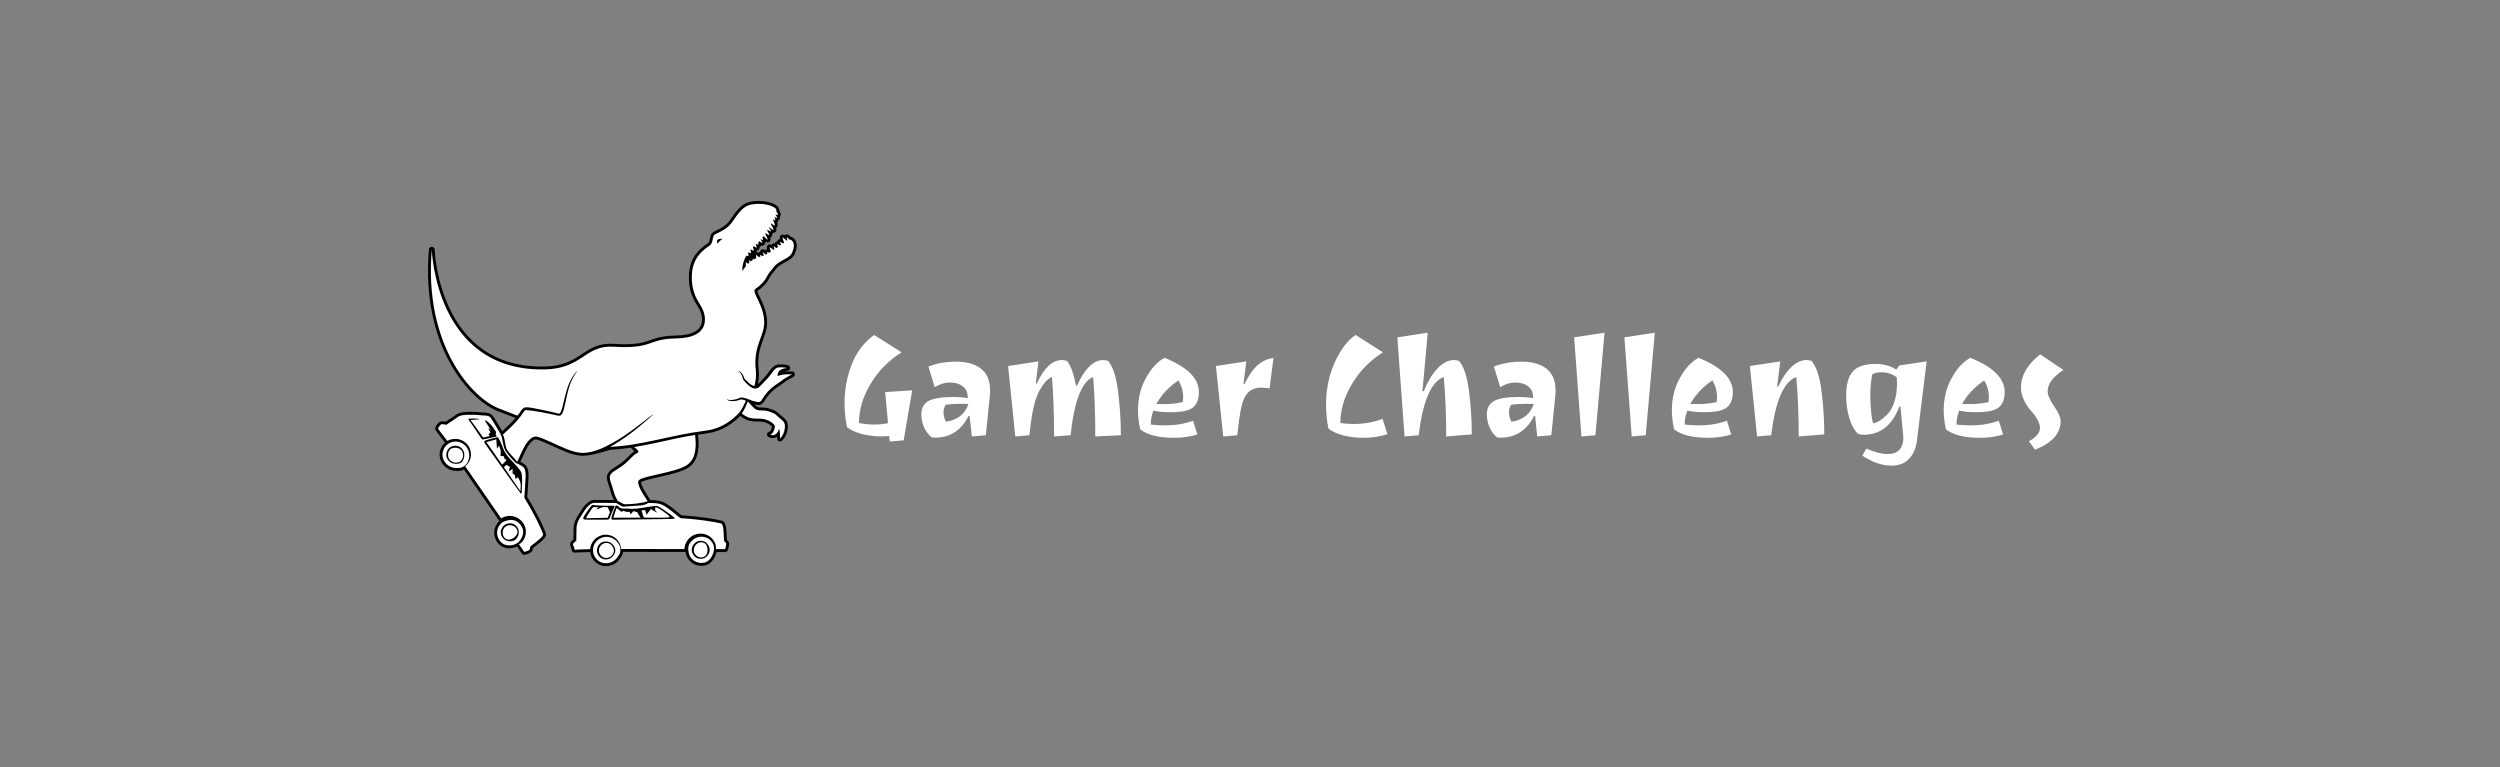 <svg xmlns="http://www.w3.org/2000/svg" version="1.1" xmlns:xlink="http://www.w3.org/1999/xlink" viewBox="0 0 19.485 5.98"><rect x="0" y="0" width="19.485" height="5.98" fill="#808080" stroke="none"/><g transform="matrix(0.738,0,0,0.738,6.505,2.593)"><g transform="matrix(1,0,0,1,0,0)" clip-path="url(#SvgjsClipPath101494)"><g clip-path="url(#b4326240a-b11b-480f-9ade-cb9129696619e482a207-eaf6-4e28-bcdc-6e4dd68c9220)"><path d=" M -0.479 -0.984 C -0.485 -0.992 -0.494 -1.002 -0.502 -1.007 C -0.51 -1.012 -0.504 -0.99 -0.499 -0.975 C -0.501 -0.974 -0.503 -0.972 -0.505 -0.971 C -0.516 -0.98 -0.532 -0.994 -0.543 -1.004 C -0.557 -1.015 -0.543 -0.976 -0.534 -0.951 L -0.545 -0.943 C -0.553 -0.948 -0.562 -0.953 -0.57 -0.958 C -0.581 -0.964 -0.574 -0.945 -0.566 -0.928 L -0.577 -0.921 C -0.585 -0.927 -0.595 -0.933 -0.6 -0.935 C -0.605 -0.938 -0.603 -0.921 -0.599 -0.905 C -0.604 -0.901 -0.61 -0.897 -0.616 -0.893 C -0.624 -0.899 -0.632 -0.906 -0.638 -0.911 C -0.648 -0.919 -0.641 -0.897 -0.635 -0.88 C -0.638 -0.878 -0.641 -0.876 -0.644 -0.874 C -0.656 -0.882 -0.671 -0.894 -0.681 -0.901 C -0.692 -0.91 -0.681 -0.877 -0.673 -0.856 C -0.679 -0.852 -0.685 -0.848 -0.691 -0.845 C -0.697 -0.847 -0.702 -0.848 -0.708 -0.851 C -0.715 -0.853 -0.714 -0.844 -0.712 -0.833 C -0.717 -0.83 -0.722 -0.828 -0.727 -0.825 C -0.739 -0.835 -0.752 -0.845 -0.756 -0.85 C -0.761 -0.856 -0.754 -0.834 -0.748 -0.815 C -0.753 -0.813 -0.759 -0.811 -0.764 -0.809 C -0.77 -0.813 -0.776 -0.817 -0.783 -0.821 C -0.79 -0.826 -0.787 -0.816 -0.783 -0.804 C -0.789 -0.803 -0.795 -0.801 -0.801 -0.799 C -0.813 -0.809 -0.825 -0.819 -0.829 -0.822 C -0.833 -0.826 -0.831 -0.807 -0.827 -0.788 C -0.837 -0.784 -0.886 -0.878 -0.884 -0.88 C -0.871 -0.871 -0.851 -0.859 -0.853 -0.869 C -0.854 -0.875 -0.858 -0.89 -0.862 -0.904 C -0.859 -0.907 -0.855 -0.911 -0.852 -0.914 C -0.839 -0.904 -0.824 -0.894 -0.823 -0.901 C -0.822 -0.907 -0.828 -0.921 -0.833 -0.932 C -0.831 -0.934 -0.829 -0.936 -0.827 -0.938 C -0.816 -0.931 -0.805 -0.925 -0.805 -0.933 C -0.805 -0.938 -0.806 -0.947 -0.807 -0.956 L -0.805 -0.958 C -0.802 -0.96 -0.799 -0.963 -0.796 -0.966 C -0.781 -0.956 -0.762 -0.943 -0.763 -0.953 C -0.765 -0.961 -0.773 -0.972 -0.782 -0.982 C -0.78 -0.983 -0.779 -0.985 -0.778 -0.987 C -0.765 -0.979 -0.753 -0.972 -0.757 -0.981 C -0.759 -0.987 -0.761 -0.997 -0.762 -1.006 C -0.759 -1.011 -0.755 -1.015 -0.752 -1.02 C -0.735 -1.003 -0.705 -0.975 -0.706 -0.985 C -0.708 -0.995 -0.724 -1.027 -0.734 -1.046 C -0.733 -1.048 -0.731 -1.049 -0.73 -1.051 C -0.715 -1.042 -0.69 -1.026 -0.69 -1.033 C -0.69 -1.039 -0.703 -1.063 -0.712 -1.079 C -0.711 -1.081 -0.71 -1.083 -0.708 -1.086 C -0.694 -1.077 -0.672 -1.066 -0.672 -1.072 C -0.672 -1.078 -0.685 -1.097 -0.694 -1.11 L -0.692 -1.114 C -0.674 -1.1 -0.641 -1.075 -0.645 -1.09 C -0.648 -1.103 -0.664 -1.13 -0.673 -1.147 C -0.672 -1.149 -0.67 -1.152 -0.669 -1.154 C -0.653 -1.142 -0.626 -1.119 -0.632 -1.142 C -0.635 -1.159 -0.644 -1.177 -0.651 -1.19 C -0.65 -1.192 -0.649 -1.195 -0.647 -1.197 C -0.637 -1.189 -0.625 -1.181 -0.625 -1.187 C -0.625 -1.194 -0.633 -1.213 -0.637 -1.221 L -0.636 -1.223 C -0.628 -1.217 -0.606 -1.203 -0.608 -1.214 C -0.609 -1.225 -0.621 -1.241 -0.626 -1.248 L -0.625 -1.25 C -0.617 -1.246 -0.599 -1.238 -0.599 -1.248 C -0.599 -1.26 -0.612 -1.276 -0.616 -1.281 C -0.614 -1.291 -0.614 -1.299 -0.617 -1.303 C -0.637 -1.34 -0.762 -1.378 -0.884 -1.353 C -1.005 -1.327 -1.057 -1.181 -1.117 -1.127 C -1.178 -1.073 -1.231 -1.057 -1.264 -1.038 C -1.297 -1.019 -1.276 -0.952 -1.32 -0.92 C -1.38 -0.879 -1.503 -0.799 -1.508 -0.603 C -1.514 -0.406 -1.433 -0.325 -1.399 -0.258 C -1.364 -0.191 -1.289 0.057 -1.682 0.061 C -1.977 0.065 -1.915 0.175 -2.335 0.148 C -2.637 0.128 -2.662 0.381 -3.062 0.388 C -4.216 0.41 -4.254 -0.876 -4.254 -0.876 C -4.341 0.138 -3.823 0.694 -3.545 0.8 C -3.48 0.825 -3.415 0.85 -3.35 0.876 C -3.345 0.871 -3.293 0.853 -3.312 0.877 C -3.33 0.902 -3.35 0.927 -3.372 0.949 C -3.414 0.995 -3.46 1.035 -3.504 1.077 C -3.477 1.116 -3.484 1.202 -3.456 1.243 C -3.427 1.285 -3.383 1.321 -3.353 1.364 C -3.344 1.347 -3.317 1.29 -3.309 1.269 C -3.281 1.213 -3.257 1.153 -3.197 1.109 C -3.182 1.099 -3.157 1.094 -3.139 1.099 C -3.122 1.103 -3.107 1.109 -3.092 1.114 C -3.062 1.126 -3.033 1.139 -3.004 1.152 C -2.89 1.201 -2.776 1.266 -2.662 1.27 C -2.546 1.268 -2.36 1.199 -2.372 1.206 C -2.29 1.202 -2.215 1.193 -2.142 1.182 C -2.105 1.216 -2.065 1.26 -2.079 1.267 C -2.149 1.302 -2.167 1.364 -2.292 1.439 C -2.417 1.513 -2.374 1.528 -2.333 1.678 C -2.324 1.711 -2.309 1.745 -2.29 1.78 C -2.269 1.78 -2.238 1.812 -2.216 1.812 C -2.136 1.812 -2.033 1.801 -1.974 1.78 C -2.019 1.711 -2.102 1.59 -2.065 1.556 C -2.018 1.511 -1.673 1.476 -1.558 1.397 C -1.469 1.336 -1.456 1.213 -1.474 1.08 C -1.534 1.089 -1.568 1.061 -1.346 1.032 C -1.212 1.014 -1.092 0.939 -1.002 0.839 C -0.975 0.859 -0.946 0.879 -0.924 0.889 C -0.872 0.913 -0.84 0.905 -0.772 0.909 C -0.704 0.913 -0.636 0.961 -0.632 0.985 C -0.628 1.009 -0.652 1.079 -0.684 1.075 C -0.669 1.081 -0.619 1.106 -0.584 1.015 C -0.576 1.051 -0.576 1.118 -0.576 1.118 C -0.576 1.118 -0.52 1.066 -0.525 0.978 C -0.528 0.936 -0.562 0.919 -0.596 0.889 C -0.629 0.859 -0.622 0.857 -0.69 0.833 C -0.758 0.809 -0.8 0.833 -0.84 0.805 C -0.856 0.793 -0.887 0.76 -0.917 0.726 C -0.923 0.723 -0.844 0.727 -0.843 0.728 C -0.841 0.728 -0.805 0.736 -0.795 0.733 C -0.785 0.729 -0.773 0.714 -0.771 0.712 C -0.692 0.578 -0.608 0.547 -0.568 0.513 C -0.529 0.48 -0.45 0.44 -0.45 0.44 L -0.517 0.44 C -0.551 0.44 -0.602 0.457 -0.602 0.457 C -0.602 0.457 -0.608 0.446 -0.591 0.412 C -0.574 0.378 -0.501 0.373 -0.501 0.373 C -0.501 0.373 -0.551 0.361 -0.596 0.367 C -0.641 0.373 -0.674 0.452 -0.733 0.507 C -0.735 0.509 -0.805 0.601 -0.848 0.59 C -0.848 0.59 -0.886 0.558 -0.847 0.564 C -0.832 0.508 -0.826 0.453 -0.832 0.401 C -0.863 0.125 -0.735 0.04 -0.744 -0.126 C -0.752 -0.291 -0.864 -0.411 -0.844 -0.456 C -0.702 -0.558 -0.735 -0.593 -0.658 -0.672 C -0.589 -0.779 -0.468 -0.77 -0.443 -0.861 C -0.409 -0.945 -0.451 -0.987 -0.479 -0.984 M -4.188 1.012 C -4.188 1.02 -4.119 1.102 -4.09 1.143 C -4.07 1.132 -4.049 1.125 -4.027 1.123 C -3.97 1.115 -3.912 1.14 -3.879 1.181 C -3.845 1.221 -3.836 1.273 -3.843 1.313 C -3.854 1.368 -3.884 1.397 -3.902 1.41 C -3.84 1.5 -3.741 1.644 -3.62 1.819 C -3.588 1.865 -3.542 1.933 -3.508 1.982 C -3.474 1.96 -3.432 1.926 -3.379 1.943 C -3.322 1.96 -3.275 2.013 -3.264 2.069 C -3.252 2.125 -3.273 2.176 -3.295 2.203 C -3.31 2.222 -3.325 2.231 -3.333 2.235 L -3.278 2.316 L -3.277 2.316 C -3.277 2.316 -3.234 2.303 -3.224 2.295 C -3.214 2.287 -3.224 2.272 -3.207 2.252 L -3.177 2.229 C -3.157 2.213 -3.117 2.183 -3.1 2.165 C -3.092 2.156 -3.084 2.147 -3.08 2.138 C -3.078 2.134 -3.077 2.13 -3.078 2.13 C -3.078 2.127 -3.082 2.119 -3.084 2.113 C -3.094 2.089 -3.104 2.066 -3.115 2.042 C -3.136 1.995 -3.16 1.949 -3.185 1.903 C -3.209 1.857 -3.235 1.812 -3.262 1.768 L -3.272 1.751 L -3.274 1.747 C -3.28 1.729 -3.276 1.739 -3.277 1.734 L -3.276 1.724 L -3.273 1.686 C -3.271 1.66 -3.27 1.635 -3.268 1.609 C -3.267 1.558 -3.254 1.482 -3.274 1.438 C -3.293 1.395 -3.364 1.391 -3.391 1.351 C -3.43 1.311 -3.457 1.276 -3.479 1.241 C -3.505 1.199 -3.502 1.115 -3.531 1.065 C -3.565 1.008 -3.598 0.949 -3.631 0.901 C -3.652 0.865 -3.712 0.878 -3.747 0.871 C -3.781 0.867 -3.814 0.866 -3.845 0.866 C -3.908 0.866 -3.959 0.869 -3.994 0.901 C -4.031 0.926 -4.08 0.959 -4.1 0.972 C -4.104 0.973 -4.147 0.963 -4.155 0.967 C -4.163 0.972 -4.188 1.004 -4.188 1.012 M -4.129 1.232 C -4.148 1.273 -4.143 1.319 -4.126 1.351 C -4.09 1.418 -4.023 1.427 -4.015 1.428 C -3.959 1.432 -3.939 1.427 -3.919 1.413 C -3.908 1.406 -3.868 1.384 -3.859 1.31 C -3.855 1.274 -3.866 1.23 -3.897 1.196 C -3.927 1.163 -3.976 1.144 -4.023 1.151 C -4.071 1.158 -4.112 1.191 -4.129 1.232 M -3.564 2.101 C -3.569 2.147 -3.546 2.198 -3.508 2.225 C -3.469 2.254 -3.4 2.254 -3.352 2.222 C -3.305 2.189 -3.279 2.123 -3.293 2.076 C -3.305 2.03 -3.345 1.991 -3.39 1.98 C -3.435 1.967 -3.479 1.98 -3.505 1.999 L -3.505 1.999 L -3.505 2 C -3.532 2.017 -3.56 2.054 -3.564 2.101 M -2.763 2.233 C -2.764 2.243 -2.757 2.249 -2.752 2.267 C -2.75 2.275 -2.748 2.284 -2.746 2.292 L -2.736 2.292 C -2.728 2.291 -2.719 2.291 -2.71 2.29 C -2.676 2.288 -2.633 2.287 -2.582 2.286 C -2.58 2.264 -2.574 2.242 -2.563 2.223 C -2.537 2.171 -2.483 2.139 -2.431 2.134 C -2.379 2.13 -2.331 2.151 -2.303 2.18 C -2.263 2.221 -2.256 2.262 -2.256 2.284 C -2.146 2.284 -1.972 2.284 -1.758 2.285 C -1.703 2.285 -1.632 2.285 -1.573 2.285 C -1.571 2.244 -1.564 2.191 -1.519 2.157 C -1.473 2.12 -1.403 2.112 -1.351 2.135 C -1.298 2.156 -1.268 2.203 -1.258 2.236 C -1.252 2.259 -1.252 2.277 -1.254 2.286 L -1.204 2.286 L -1.167 2.286 L -1.156 2.286 L -1.156 2.286 L -1.147 2.249 C -1.147 2.249 -1.142 2.224 -1.147 2.22 C -1.152 2.213 -1.161 2.217 -1.168 2.192 L -1.17 2.154 C -1.171 2.129 -1.173 2.079 -1.178 2.055 C -1.181 2.043 -1.184 2.031 -1.189 2.023 C -1.191 2.019 -1.194 2.016 -1.195 2.016 C -1.197 2.015 -1.206 2.013 -1.212 2.012 C -1.237 2.006 -1.262 2.001 -1.288 1.997 C -1.339 1.988 -1.39 1.981 -1.442 1.975 C -1.494 1.969 -1.546 1.964 -1.597 1.961 L -1.616 1.96 L -1.621 1.96 C -1.639 1.954 -1.671 1.924 -1.671 1.924 C -1.691 1.908 -1.711 1.892 -1.731 1.876 C -1.772 1.846 -1.811 1.814 -1.858 1.806 C -1.904 1.797 -1.92 1.8 -1.969 1.798 C -1.982 1.81 -2.026 1.826 -2.069 1.826 C -2.101 1.826 -2.199 1.837 -2.229 1.837 C -2.26 1.837 -2.288 1.798 -2.318 1.798 C -2.393 1.798 -2.464 1.797 -2.531 1.797 C -2.571 1.796 -2.59 1.821 -2.616 1.845 C -2.639 1.871 -2.652 1.898 -2.669 1.923 C -2.705 1.975 -2.726 2.017 -2.726 2.069 C -2.727 2.114 -2.728 2.174 -2.728 2.197 C -2.73 2.2 -2.762 2.223 -2.763 2.233 M -2.538 2.236 C -2.559 2.279 -2.555 2.332 -2.531 2.369 C -2.508 2.408 -2.468 2.43 -2.432 2.434 C -2.356 2.443 -2.311 2.393 -2.306 2.387 C -2.27 2.343 -2.263 2.324 -2.263 2.299 C -2.262 2.286 -2.258 2.241 -2.313 2.192 C -2.341 2.168 -2.383 2.151 -2.428 2.157 C -2.473 2.163 -2.517 2.193 -2.538 2.236 M -1.545 2.293 L -1.545 2.293 L -1.545 2.294 C -1.546 2.326 -1.532 2.37 -1.495 2.4 C -1.46 2.43 -1.405 2.44 -1.361 2.424 C -1.315 2.408 -1.273 2.336 -1.273 2.278 C -1.274 2.22 -1.315 2.178 -1.361 2.162 C -1.406 2.146 -1.461 2.157 -1.496 2.187 C -1.532 2.217 -1.546 2.261 -1.545 2.293" fill="#000000" transform="matrix(1,0,0,1,0,0)" fill-rule="nonzero"></path></g><g clip-path="url(#b4326240a-b11b-480f-9ade-cb9129696619e482a207-eaf6-4e28-bcdc-6e4dd68c9220)"><path d=" M -0.479 -0.984 C -0.485 -0.992 -0.494 -1.002 -0.502 -1.007 C -0.51 -1.012 -0.504 -0.99 -0.499 -0.975 C -0.501 -0.974 -0.503 -0.972 -0.505 -0.971 C -0.516 -0.98 -0.532 -0.994 -0.543 -1.004 C -0.557 -1.015 -0.543 -0.976 -0.534 -0.951 L -0.545 -0.943 C -0.553 -0.948 -0.562 -0.953 -0.57 -0.958 C -0.581 -0.964 -0.574 -0.945 -0.566 -0.928 L -0.577 -0.921 C -0.585 -0.927 -0.595 -0.933 -0.6 -0.935 C -0.605 -0.938 -0.603 -0.921 -0.599 -0.905 C -0.604 -0.901 -0.61 -0.897 -0.616 -0.893 C -0.624 -0.899 -0.632 -0.906 -0.638 -0.911 C -0.648 -0.919 -0.641 -0.897 -0.635 -0.88 C -0.638 -0.878 -0.641 -0.876 -0.644 -0.874 C -0.656 -0.882 -0.671 -0.894 -0.681 -0.901 C -0.692 -0.91 -0.681 -0.877 -0.673 -0.856 C -0.679 -0.852 -0.685 -0.848 -0.691 -0.845 C -0.697 -0.847 -0.702 -0.848 -0.708 -0.851 C -0.715 -0.853 -0.714 -0.844 -0.712 -0.833 C -0.717 -0.83 -0.722 -0.828 -0.727 -0.825 C -0.739 -0.835 -0.752 -0.845 -0.756 -0.85 C -0.761 -0.856 -0.754 -0.834 -0.748 -0.815 C -0.753 -0.813 -0.759 -0.811 -0.764 -0.809 C -0.77 -0.813 -0.776 -0.817 -0.783 -0.821 C -0.79 -0.826 -0.787 -0.816 -0.783 -0.804 C -0.789 -0.803 -0.795 -0.801 -0.801 -0.799 C -0.813 -0.809 -0.825 -0.819 -0.829 -0.822 C -0.833 -0.826 -0.831 -0.807 -0.827 -0.788 C -0.837 -0.784 -0.886 -0.878 -0.884 -0.88 C -0.871 -0.871 -0.851 -0.859 -0.853 -0.869 C -0.854 -0.875 -0.858 -0.89 -0.862 -0.904 C -0.859 -0.907 -0.855 -0.911 -0.852 -0.914 C -0.839 -0.904 -0.824 -0.894 -0.823 -0.901 C -0.822 -0.907 -0.828 -0.921 -0.833 -0.932 C -0.831 -0.934 -0.829 -0.936 -0.827 -0.938 C -0.816 -0.931 -0.805 -0.925 -0.805 -0.933 C -0.805 -0.938 -0.806 -0.947 -0.807 -0.956 L -0.805 -0.958 C -0.802 -0.96 -0.799 -0.963 -0.796 -0.966 C -0.781 -0.956 -0.762 -0.943 -0.763 -0.953 C -0.765 -0.961 -0.773 -0.972 -0.782 -0.982 C -0.78 -0.983 -0.779 -0.985 -0.778 -0.987 C -0.765 -0.979 -0.753 -0.972 -0.757 -0.981 C -0.759 -0.987 -0.761 -0.997 -0.762 -1.006 C -0.759 -1.011 -0.755 -1.015 -0.752 -1.02 C -0.735 -1.003 -0.705 -0.975 -0.706 -0.985 C -0.708 -0.995 -0.724 -1.027 -0.734 -1.046 C -0.733 -1.048 -0.731 -1.049 -0.73 -1.051 C -0.715 -1.042 -0.69 -1.026 -0.69 -1.033 C -0.69 -1.039 -0.703 -1.063 -0.712 -1.079 C -0.711 -1.081 -0.71 -1.083 -0.708 -1.086 C -0.694 -1.077 -0.672 -1.066 -0.672 -1.072 C -0.672 -1.078 -0.685 -1.097 -0.694 -1.11 L -0.692 -1.114 C -0.674 -1.1 -0.641 -1.075 -0.645 -1.09 C -0.648 -1.103 -0.664 -1.13 -0.673 -1.147 C -0.672 -1.149 -0.67 -1.152 -0.669 -1.154 C -0.653 -1.142 -0.626 -1.119 -0.632 -1.142 C -0.635 -1.159 -0.644 -1.177 -0.651 -1.19 C -0.65 -1.192 -0.649 -1.195 -0.647 -1.197 C -0.637 -1.189 -0.625 -1.181 -0.625 -1.187 C -0.625 -1.194 -0.633 -1.213 -0.637 -1.221 L -0.636 -1.223 C -0.628 -1.217 -0.606 -1.203 -0.608 -1.214 C -0.609 -1.225 -0.621 -1.241 -0.626 -1.248 L -0.625 -1.25 C -0.617 -1.246 -0.599 -1.238 -0.599 -1.248 C -0.599 -1.26 -0.612 -1.276 -0.616 -1.281 C -0.614 -1.291 -0.614 -1.299 -0.617 -1.303 C -0.637 -1.34 -0.762 -1.378 -0.884 -1.353 C -1.005 -1.327 -1.057 -1.181 -1.117 -1.127 C -1.178 -1.073 -1.231 -1.057 -1.264 -1.038 C -1.297 -1.019 -1.276 -0.952 -1.32 -0.92 C -1.38 -0.879 -1.503 -0.799 -1.508 -0.603 C -1.514 -0.406 -1.433 -0.325 -1.399 -0.258 C -1.364 -0.191 -1.289 0.057 -1.682 0.061 C -1.977 0.065 -1.915 0.175 -2.335 0.148 C -2.637 0.128 -2.662 0.381 -3.062 0.388 C -4.216 0.41 -4.254 -0.876 -4.254 -0.876 C -4.341 0.138 -3.823 0.694 -3.545 0.8 C -3.48 0.825 -3.415 0.85 -3.35 0.876 C -3.345 0.871 -3.293 0.853 -3.312 0.877 C -3.33 0.902 -3.35 0.927 -3.372 0.949 C -3.414 0.995 -3.46 1.035 -3.504 1.077 C -3.477 1.116 -3.484 1.202 -3.456 1.243 C -3.427 1.285 -3.383 1.321 -3.353 1.364 C -3.344 1.347 -3.317 1.29 -3.309 1.269 C -3.281 1.213 -3.257 1.153 -3.197 1.109 C -3.182 1.099 -3.157 1.094 -3.139 1.099 C -3.122 1.103 -3.107 1.109 -3.092 1.114 C -3.062 1.126 -3.033 1.139 -3.004 1.152 C -2.89 1.201 -2.776 1.266 -2.662 1.27 C -2.546 1.268 -2.36 1.199 -2.372 1.206 C -2.29 1.202 -2.215 1.193 -2.142 1.182 C -2.105 1.216 -2.065 1.26 -2.079 1.267 C -2.149 1.302 -2.167 1.364 -2.292 1.439 C -2.417 1.513 -2.374 1.528 -2.333 1.678 C -2.324 1.711 -2.309 1.745 -2.29 1.78 C -2.269 1.78 -2.238 1.812 -2.216 1.812 C -2.136 1.812 -2.033 1.801 -1.974 1.78 C -2.019 1.711 -2.102 1.59 -2.065 1.556 C -2.018 1.511 -1.673 1.476 -1.558 1.397 C -1.469 1.336 -1.456 1.213 -1.474 1.08 C -1.534 1.089 -1.568 1.061 -1.346 1.032 C -1.212 1.014 -1.092 0.939 -1.002 0.839 C -0.975 0.859 -0.946 0.879 -0.924 0.889 C -0.872 0.913 -0.84 0.905 -0.772 0.909 C -0.704 0.913 -0.636 0.961 -0.632 0.985 C -0.628 1.009 -0.652 1.079 -0.684 1.075 C -0.669 1.081 -0.619 1.106 -0.584 1.015 C -0.576 1.051 -0.576 1.118 -0.576 1.118 C -0.576 1.118 -0.52 1.066 -0.525 0.978 C -0.528 0.936 -0.562 0.919 -0.596 0.889 C -0.629 0.859 -0.622 0.857 -0.69 0.833 C -0.758 0.809 -0.8 0.833 -0.84 0.805 C -0.856 0.793 -0.887 0.76 -0.917 0.726 C -0.923 0.723 -0.844 0.727 -0.843 0.728 C -0.841 0.728 -0.805 0.736 -0.795 0.733 C -0.785 0.729 -0.773 0.714 -0.771 0.712 C -0.692 0.578 -0.608 0.547 -0.568 0.513 C -0.529 0.48 -0.45 0.44 -0.45 0.44 L -0.517 0.44 C -0.551 0.44 -0.602 0.457 -0.602 0.457 C -0.602 0.457 -0.608 0.446 -0.591 0.412 C -0.574 0.378 -0.501 0.373 -0.501 0.373 C -0.501 0.373 -0.551 0.361 -0.596 0.367 C -0.641 0.373 -0.674 0.452 -0.733 0.507 C -0.735 0.509 -0.805 0.601 -0.848 0.59 C -0.848 0.59 -0.886 0.558 -0.847 0.564 C -0.832 0.508 -0.826 0.453 -0.832 0.401 C -0.863 0.125 -0.735 0.04 -0.744 -0.126 C -0.752 -0.291 -0.864 -0.411 -0.844 -0.456 C -0.702 -0.558 -0.735 -0.593 -0.658 -0.672 C -0.589 -0.779 -0.468 -0.77 -0.443 -0.861 C -0.409 -0.945 -0.451 -0.987 -0.479 -0.984 Z M -4.188 1.012 C -4.188 1.02 -4.119 1.102 -4.09 1.143 C -4.07 1.132 -4.049 1.125 -4.027 1.123 C -3.97 1.115 -3.912 1.14 -3.879 1.181 C -3.845 1.221 -3.836 1.273 -3.843 1.313 C -3.854 1.368 -3.884 1.397 -3.902 1.41 C -3.84 1.5 -3.741 1.644 -3.62 1.819 C -3.588 1.865 -3.542 1.933 -3.508 1.982 C -3.474 1.96 -3.432 1.926 -3.379 1.943 C -3.322 1.96 -3.275 2.013 -3.264 2.069 C -3.252 2.125 -3.273 2.176 -3.295 2.203 C -3.31 2.222 -3.325 2.231 -3.333 2.235 L -3.278 2.316 L -3.277 2.316 C -3.277 2.316 -3.234 2.303 -3.224 2.295 C -3.214 2.287 -3.224 2.272 -3.207 2.252 L -3.177 2.229 C -3.157 2.213 -3.117 2.183 -3.1 2.165 C -3.092 2.156 -3.084 2.147 -3.08 2.138 C -3.078 2.134 -3.077 2.13 -3.078 2.13 C -3.078 2.127 -3.082 2.119 -3.084 2.113 C -3.094 2.089 -3.104 2.066 -3.115 2.042 C -3.136 1.995 -3.16 1.949 -3.185 1.903 C -3.209 1.857 -3.235 1.812 -3.262 1.768 L -3.272 1.751 L -3.274 1.747 C -3.28 1.729 -3.276 1.739 -3.277 1.734 L -3.276 1.724 L -3.273 1.686 C -3.271 1.66 -3.27 1.635 -3.268 1.609 C -3.267 1.558 -3.254 1.482 -3.274 1.438 C -3.293 1.395 -3.364 1.391 -3.391 1.351 C -3.43 1.311 -3.457 1.276 -3.479 1.241 C -3.505 1.199 -3.502 1.115 -3.531 1.065 C -3.565 1.008 -3.598 0.949 -3.631 0.901 C -3.652 0.865 -3.712 0.878 -3.747 0.871 C -3.781 0.867 -3.814 0.866 -3.845 0.866 C -3.908 0.866 -3.959 0.869 -3.994 0.901 C -4.031 0.926 -4.08 0.959 -4.1 0.972 C -4.104 0.973 -4.147 0.963 -4.155 0.967 C -4.163 0.972 -4.188 1.004 -4.188 1.012 Z M -4.129 1.232 C -4.148 1.273 -4.143 1.319 -4.126 1.351 C -4.09 1.418 -4.023 1.427 -4.015 1.428 C -3.959 1.432 -3.939 1.427 -3.919 1.413 C -3.908 1.406 -3.868 1.384 -3.859 1.31 C -3.855 1.274 -3.866 1.23 -3.897 1.196 C -3.927 1.163 -3.976 1.144 -4.023 1.151 C -4.071 1.158 -4.112 1.191 -4.129 1.232 Z M -3.564 2.101 C -3.569 2.147 -3.546 2.198 -3.508 2.225 C -3.469 2.254 -3.4 2.254 -3.352 2.222 C -3.305 2.189 -3.279 2.123 -3.293 2.076 C -3.305 2.03 -3.345 1.991 -3.39 1.98 C -3.435 1.967 -3.479 1.98 -3.505 1.999 L -3.505 1.999 L -3.505 2 C -3.532 2.017 -3.56 2.054 -3.564 2.101 Z M -2.763 2.233 C -2.764 2.243 -2.757 2.249 -2.752 2.267 C -2.75 2.275 -2.748 2.284 -2.746 2.292 L -2.736 2.292 C -2.728 2.291 -2.719 2.291 -2.71 2.29 C -2.676 2.288 -2.633 2.287 -2.582 2.286 C -2.58 2.264 -2.574 2.242 -2.563 2.223 C -2.537 2.171 -2.483 2.139 -2.431 2.134 C -2.379 2.13 -2.331 2.151 -2.303 2.18 C -2.263 2.221 -2.256 2.262 -2.256 2.284 C -2.146 2.284 -1.972 2.284 -1.758 2.285 C -1.703 2.285 -1.632 2.285 -1.573 2.285 C -1.571 2.244 -1.564 2.191 -1.519 2.157 C -1.473 2.12 -1.403 2.112 -1.351 2.135 C -1.298 2.156 -1.268 2.203 -1.258 2.236 C -1.252 2.259 -1.252 2.277 -1.254 2.286 L -1.204 2.286 L -1.167 2.286 L -1.156 2.286 L -1.156 2.286 L -1.147 2.249 C -1.147 2.249 -1.142 2.224 -1.147 2.22 C -1.152 2.213 -1.161 2.217 -1.168 2.192 L -1.17 2.154 C -1.171 2.129 -1.173 2.079 -1.178 2.055 C -1.181 2.043 -1.184 2.031 -1.189 2.023 C -1.191 2.019 -1.194 2.016 -1.195 2.016 C -1.197 2.015 -1.206 2.013 -1.212 2.012 C -1.237 2.006 -1.262 2.001 -1.288 1.997 C -1.339 1.988 -1.39 1.981 -1.442 1.975 C -1.494 1.969 -1.546 1.964 -1.597 1.961 L -1.616 1.96 L -1.621 1.96 C -1.639 1.954 -1.671 1.924 -1.671 1.924 C -1.691 1.908 -1.711 1.892 -1.731 1.876 C -1.772 1.846 -1.811 1.814 -1.858 1.806 C -1.904 1.797 -1.92 1.8 -1.969 1.798 C -1.982 1.81 -2.026 1.826 -2.069 1.826 C -2.101 1.826 -2.199 1.837 -2.229 1.837 C -2.26 1.837 -2.288 1.798 -2.318 1.798 C -2.393 1.798 -2.464 1.797 -2.531 1.797 C -2.571 1.796 -2.59 1.821 -2.616 1.845 C -2.639 1.871 -2.652 1.898 -2.669 1.923 C -2.705 1.975 -2.726 2.017 -2.726 2.069 C -2.727 2.114 -2.728 2.174 -2.728 2.197 C -2.73 2.2 -2.762 2.223 -2.763 2.233 Z M -2.538 2.236 C -2.559 2.279 -2.555 2.332 -2.531 2.369 C -2.508 2.408 -2.468 2.43 -2.432 2.434 C -2.356 2.443 -2.311 2.393 -2.306 2.387 C -2.27 2.343 -2.263 2.324 -2.263 2.299 C -2.262 2.286 -2.258 2.241 -2.313 2.192 C -2.341 2.168 -2.383 2.151 -2.428 2.157 C -2.473 2.163 -2.517 2.193 -2.538 2.236 Z M -1.545 2.293 L -1.545 2.293 L -1.545 2.294 C -1.546 2.326 -1.532 2.37 -1.495 2.4 C -1.46 2.43 -1.405 2.44 -1.361 2.424 C -1.315 2.408 -1.273 2.336 -1.273 2.278 C -1.274 2.22 -1.315 2.178 -1.361 2.162 C -1.406 2.146 -1.461 2.157 -1.496 2.187 C -1.532 2.217 -1.546 2.261 -1.545 2.293 Z" fill="none" transform="matrix(1,0,0,1,0,0)" fill-rule="nonzero" stroke-dasharray="none" stroke-miterlimit="2" stroke-linejoin="round" stroke-linecap="butt" stroke-width="0.061" stroke="#000000"></path></g><g clip-path="url(#b4326240a-b11b-480f-9ade-cb9129696619e482a207-eaf6-4e28-bcdc-6e4dd68c9220)"><path d=" M -0.937 0.718 C -0.955 0.71 -0.973 0.705 -0.986 0.705 C -0.994 0.705 -0.997 0.706 -1.004 0.709 C -1.015 0.713 -1.024 0.716 -1.032 0.718 C -1.1 0.732 -1.141 0.71 -1.138 0.705 C -1.097 0.719 -1.033 0.705 -1.012 0.692 C -0.977 0.671 -0.92 0.7 -0.869 0.719 C -0.868 0.719 -0.826 0.731 -0.808 0.733 C -0.79 0.734 -0.779 0.726 -0.771 0.712 C -0.692 0.578 -0.608 0.547 -0.568 0.513 C -0.529 0.48 -0.45 0.44 -0.45 0.44 L -0.517 0.44 C -0.551 0.44 -0.602 0.457 -0.602 0.457 C -0.602 0.457 -0.608 0.446 -0.591 0.412 C -0.574 0.378 -0.501 0.373 -0.501 0.373 C -0.501 0.373 -0.551 0.361 -0.596 0.367 C -0.641 0.373 -0.669 0.448 -0.728 0.503 C -0.729 0.504 -0.749 0.525 -0.749 0.525 C -0.783 0.562 -0.811 0.6 -0.854 0.588 L -0.854 0.588 C -0.857 0.588 -0.859 0.587 -0.862 0.586 C -0.918 0.563 -0.968 0.491 -0.968 0.491 C -0.968 0.491 -0.978 0.422 -1.019 0.408 C -1.019 0.406 -1.006 0.405 -0.991 0.418 C -0.976 0.428 -0.958 0.463 -0.954 0.483 C -0.929 0.508 -0.886 0.558 -0.847 0.564 C -0.832 0.508 -0.826 0.453 -0.832 0.401 C -0.863 0.125 -0.735 0.04 -0.744 -0.126 C -0.752 -0.291 -0.864 -0.411 -0.844 -0.456 C -0.702 -0.558 -0.735 -0.593 -0.658 -0.672 C -0.589 -0.779 -0.468 -0.77 -0.443 -0.861 C -0.409 -0.945 -0.451 -0.987 -0.479 -0.984 C -0.485 -0.992 -0.494 -1.002 -0.502 -1.007 C -0.51 -1.012 -0.504 -0.99 -0.499 -0.975 C -0.501 -0.974 -0.503 -0.972 -0.505 -0.971 C -0.516 -0.98 -0.532 -0.994 -0.543 -1.004 C -0.557 -1.015 -0.543 -0.976 -0.534 -0.951 C -0.537 -0.949 -0.541 -0.946 -0.545 -0.943 C -0.553 -0.948 -0.562 -0.953 -0.57 -0.958 C -0.581 -0.964 -0.574 -0.945 -0.566 -0.928 L -0.577 -0.921 C -0.585 -0.927 -0.595 -0.933 -0.6 -0.935 C -0.605 -0.938 -0.603 -0.921 -0.599 -0.905 C -0.605 -0.901 -0.61 -0.897 -0.616 -0.893 C -0.624 -0.899 -0.632 -0.906 -0.638 -0.911 C -0.648 -0.919 -0.641 -0.897 -0.635 -0.88 C -0.638 -0.878 -0.641 -0.876 -0.644 -0.874 L -0.681 -0.901 C -0.692 -0.91 -0.681 -0.877 -0.673 -0.856 C -0.679 -0.852 -0.685 -0.848 -0.691 -0.845 C -0.697 -0.847 -0.702 -0.848 -0.708 -0.851 C -0.715 -0.853 -0.714 -0.844 -0.712 -0.833 C -0.717 -0.83 -0.722 -0.828 -0.727 -0.825 C -0.739 -0.835 -0.752 -0.845 -0.756 -0.85 C -0.761 -0.856 -0.754 -0.834 -0.748 -0.815 C -0.753 -0.813 -0.759 -0.811 -0.764 -0.809 C -0.77 -0.813 -0.776 -0.817 -0.783 -0.821 C -0.79 -0.826 -0.787 -0.816 -0.783 -0.804 C -0.789 -0.803 -0.795 -0.801 -0.801 -0.799 C -0.813 -0.809 -0.825 -0.819 -0.829 -0.822 C -0.833 -0.826 -0.831 -0.807 -0.827 -0.788 C -0.836 -0.784 -0.845 -0.779 -0.854 -0.774 C -0.858 -0.777 -0.861 -0.78 -0.863 -0.782 C -0.867 -0.785 -0.866 -0.778 -0.864 -0.768 C -0.871 -0.764 -0.878 -0.759 -0.884 -0.754 C -0.889 -0.757 -0.894 -0.76 -0.899 -0.764 C -0.904 -0.767 -0.903 -0.755 -0.901 -0.74 C -0.906 -0.736 -0.91 -0.732 -0.915 -0.727 C -0.922 -0.734 -0.929 -0.741 -0.934 -0.743 C -0.94 -0.746 -0.939 -0.723 -0.937 -0.703 C -0.962 -0.673 -0.974 -0.649 -0.974 -0.649 C -0.978 -0.71 -0.96 -0.766 -0.932 -0.814 C -0.925 -0.811 -0.917 -0.808 -0.912 -0.812 C -0.905 -0.816 -0.91 -0.83 -0.915 -0.84 C -0.913 -0.843 -0.911 -0.845 -0.909 -0.848 C -0.898 -0.843 -0.882 -0.838 -0.882 -0.844 C -0.882 -0.849 -0.886 -0.863 -0.889 -0.873 C -0.888 -0.876 -0.886 -0.878 -0.884 -0.88 C -0.871 -0.871 -0.851 -0.859 -0.853 -0.869 C -0.854 -0.875 -0.858 -0.89 -0.862 -0.904 C -0.859 -0.907 -0.855 -0.911 -0.852 -0.914 C -0.839 -0.904 -0.824 -0.894 -0.823 -0.901 C -0.822 -0.907 -0.828 -0.921 -0.833 -0.932 C -0.831 -0.934 -0.829 -0.936 -0.827 -0.938 C -0.816 -0.931 -0.805 -0.925 -0.805 -0.933 C -0.805 -0.938 -0.806 -0.957 -0.805 -0.958 C -0.802 -0.96 -0.799 -0.963 -0.796 -0.966 C -0.781 -0.956 -0.762 -0.943 -0.763 -0.953 C -0.765 -0.961 -0.773 -0.972 -0.782 -0.982 C -0.78 -0.983 -0.779 -0.985 -0.778 -0.987 C -0.765 -0.979 -0.753 -0.972 -0.757 -0.981 C -0.759 -0.987 -0.761 -0.997 -0.762 -1.006 C -0.759 -1.011 -0.755 -1.015 -0.752 -1.02 C -0.735 -1.003 -0.705 -0.975 -0.706 -0.985 C -0.708 -0.995 -0.724 -1.027 -0.734 -1.046 C -0.733 -1.048 -0.731 -1.049 -0.73 -1.051 C -0.715 -1.042 -0.69 -1.026 -0.69 -1.033 C -0.69 -1.039 -0.703 -1.063 -0.712 -1.079 C -0.711 -1.081 -0.71 -1.083 -0.708 -1.086 C -0.694 -1.077 -0.672 -1.066 -0.672 -1.072 C -0.672 -1.078 -0.685 -1.097 -0.694 -1.11 L -0.692 -1.114 C -0.674 -1.1 -0.641 -1.075 -0.645 -1.09 C -0.648 -1.103 -0.664 -1.13 -0.673 -1.147 C -0.672 -1.149 -0.67 -1.152 -0.669 -1.154 C -0.653 -1.142 -0.626 -1.119 -0.632 -1.142 C -0.635 -1.159 -0.644 -1.177 -0.651 -1.19 C -0.65 -1.192 -0.649 -1.195 -0.647 -1.197 C -0.637 -1.189 -0.625 -1.181 -0.625 -1.187 C -0.625 -1.194 -0.636 -1.222 -0.636 -1.223 C -0.628 -1.217 -0.606 -1.203 -0.608 -1.214 C -0.609 -1.225 -0.625 -1.25 -0.625 -1.25 C -0.617 -1.246 -0.599 -1.238 -0.599 -1.248 C -0.599 -1.26 -0.612 -1.276 -0.616 -1.281 C -0.614 -1.291 -0.614 -1.299 -0.617 -1.303 C -0.637 -1.34 -0.762 -1.378 -0.884 -1.353 C -1.005 -1.327 -1.057 -1.181 -1.117 -1.127 C -1.178 -1.073 -1.231 -1.057 -1.264 -1.038 C -1.297 -1.019 -1.276 -0.952 -1.32 -0.92 C -1.38 -0.879 -1.503 -0.798 -1.508 -0.603 C -1.513 -0.407 -1.433 -0.325 -1.399 -0.258 C -1.364 -0.191 -1.289 0.057 -1.682 0.061 C -1.977 0.065 -1.915 0.175 -2.335 0.148 C -2.637 0.128 -2.662 0.381 -3.062 0.388 C -4.216 0.41 -4.254 -0.876 -4.254 -0.876 C -4.341 0.138 -3.823 0.694 -3.545 0.8 C -3.48 0.825 -3.415 0.85 -3.35 0.876 C -3.345 0.871 -3.341 0.865 -3.336 0.859 C -3.315 0.838 -3.311 0.803 -3.267 0.788 C -3.197 0.787 -3.147 0.806 -3.089 0.815 C -3.033 0.826 -2.979 0.838 -2.929 0.851 C -2.914 0.855 -2.909 0.858 -2.903 0.852 C -2.896 0.846 -2.891 0.835 -2.887 0.824 C -2.878 0.802 -2.872 0.779 -2.867 0.756 C -2.856 0.711 -2.847 0.669 -2.836 0.631 C -2.796 0.474 -2.719 0.4 -2.717 0.404 C -2.715 0.405 -2.786 0.479 -2.82 0.635 C -2.83 0.673 -2.838 0.715 -2.848 0.761 C -2.853 0.783 -2.858 0.807 -2.867 0.832 C -2.871 0.844 -2.876 0.856 -2.888 0.868 C -2.901 0.883 -2.926 0.876 -2.934 0.873 C -3.033 0.852 -3.153 0.825 -3.261 0.817 C -3.278 0.819 -3.293 0.853 -3.312 0.877 C -3.33 0.902 -3.35 0.927 -3.372 0.949 C -3.414 0.995 -3.46 1.035 -3.504 1.077 C -3.477 1.116 -3.484 1.202 -3.456 1.243 C -3.427 1.285 -3.383 1.321 -3.353 1.364 C -3.344 1.347 -3.317 1.29 -3.309 1.269 C -3.281 1.213 -3.257 1.153 -3.197 1.109 C -3.182 1.099 -3.157 1.094 -3.139 1.099 C -3.122 1.103 -3.107 1.109 -3.092 1.114 C -3.062 1.126 -3.033 1.139 -3.004 1.152 C -2.89 1.201 -2.776 1.266 -2.662 1.27 C -2.546 1.268 -2.44 1.216 -2.35 1.167 C -2.26 1.117 -2.183 1.063 -2.119 1.016 C -1.993 0.922 -1.918 0.857 -1.914 0.863 C -1.915 0.862 -1.985 0.93 -2.109 1.029 C -2.172 1.078 -2.248 1.134 -2.339 1.187 C -2.35 1.193 -2.36 1.2 -2.372 1.206 C -2.013 1.188 -1.768 1.087 -1.346 1.032 C -1.212 1.014 -1.092 0.939 -1.002 0.839 C -0.97 0.797 -0.937 0.718 -0.937 0.718 M -1.187 -0.99 C -1.195 -0.984 -1.228 -0.958 -1.233 -0.942 C -1.238 -0.945 -1.245 -0.956 -1.241 -0.967 C -1.238 -0.981 -1.229 -0.99 -1.218 -0.989 C -1.21 -0.988 -1.187 -0.996 -1.187 -0.99 M -4.188 1.012 C -4.188 1.02 -4.119 1.102 -4.09 1.143 C -4.07 1.132 -4.049 1.125 -4.027 1.123 C -3.97 1.115 -3.912 1.14 -3.879 1.181 C -3.845 1.221 -3.836 1.273 -3.843 1.313 C -3.854 1.368 -3.884 1.397 -3.902 1.41 C -3.775 1.594 -3.649 1.777 -3.522 1.961 C -3.488 1.939 -3.432 1.926 -3.379 1.943 C -3.322 1.96 -3.275 2.013 -3.264 2.069 C -3.252 2.125 -3.273 2.176 -3.295 2.203 C -3.31 2.222 -3.325 2.231 -3.333 2.235 C -3.324 2.249 -3.277 2.316 -3.277 2.316 C -3.277 2.316 -3.234 2.303 -3.224 2.295 C -3.214 2.287 -3.224 2.272 -3.207 2.252 L -3.177 2.229 C -3.157 2.213 -3.117 2.183 -3.1 2.165 C -3.092 2.156 -3.084 2.147 -3.08 2.138 C -3.078 2.134 -3.077 2.13 -3.078 2.13 C -3.078 2.127 -3.082 2.119 -3.084 2.113 C -3.094 2.089 -3.104 2.066 -3.115 2.042 C -3.136 1.995 -3.16 1.949 -3.185 1.903 C -3.209 1.857 -3.235 1.812 -3.262 1.768 L -3.274 1.747 C -3.279 1.737 -3.276 1.724 -3.276 1.724 L -3.273 1.686 C -3.271 1.66 -3.27 1.635 -3.268 1.609 C -3.267 1.558 -3.254 1.482 -3.274 1.438 C -3.293 1.395 -3.364 1.391 -3.391 1.351 C -3.43 1.311 -3.457 1.276 -3.479 1.241 C -3.505 1.199 -3.502 1.115 -3.531 1.065 C -3.565 1.008 -3.598 0.949 -3.631 0.901 C -3.653 0.865 -3.712 0.878 -3.747 0.871 C -3.781 0.867 -3.814 0.866 -3.845 0.867 C -3.908 0.866 -3.959 0.869 -3.994 0.901 C -4.031 0.926 -4.08 0.959 -4.1 0.972 C -4.104 0.973 -4.147 0.963 -4.155 0.967 C -4.163 0.972 -4.188 1.004 -4.188 1.012 M -3.701 1.152 C -3.701 1.141 -3.672 1.133 -3.672 1.133 C -3.655 1.128 -3.564 1.104 -3.564 1.104 C -3.56 1.102 -3.554 1.108 -3.554 1.108 C -3.509 1.173 -3.513 1.216 -3.47 1.28 C -3.427 1.344 -3.336 1.422 -3.312 1.469 C -3.296 1.503 -3.3 1.582 -3.303 1.633 C -3.303 1.645 -3.304 1.664 -3.304 1.679 L -3.305 1.693 C -3.305 1.693 -3.307 1.706 -3.319 1.693 L -3.339 1.665 C -3.36 1.636 -3.382 1.606 -3.403 1.577 C -3.493 1.452 -3.663 1.213 -3.663 1.213 C -3.671 1.201 -3.701 1.162 -3.701 1.152 M -3.859 0.908 L -3.859 0.908 L -3.859 0.908 L -3.847 0.907 C -3.766 0.904 -3.751 0.912 -3.751 0.915 C -3.752 0.917 -3.767 0.914 -3.845 0.922 L -3.824 0.951 C -3.811 0.968 -3.799 0.985 -3.787 1.001 C -3.763 1.034 -3.716 1.1 -3.712 1.107 C -3.712 1.107 -3.662 1.096 -3.642 1.092 L -3.642 1.092 L -3.655 1.072 L -3.634 1.051 L -3.658 1.01 C -3.652 1.008 -3.64 1.018 -3.628 1.031 C -3.667 0.972 -3.697 0.925 -3.695 0.923 C -3.693 0.922 -3.654 0.937 -3.607 1.001 L -3.575 1.047 L -3.579 1.075 C -3.579 1.075 -3.567 1.092 -3.57 1.096 C -3.573 1.099 -3.713 1.128 -3.713 1.128 L -3.714 1.128 C -3.72 1.13 -3.731 1.12 -3.742 1.1 C -3.753 1.08 -3.865 0.92 -3.865 0.92 C -3.865 0.92 -3.874 0.91 -3.859 0.908 M -3.678 1.156 L -3.645 1.202 C -3.6 1.266 -3.556 1.329 -3.512 1.393 C -3.511 1.392 -3.484 1.373 -3.463 1.341 L -3.483 1.336 L -3.494 1.305 L -3.528 1.301 L -3.526 1.243 L -3.545 1.192 L -3.566 1.226 L -3.573 1.126 Z M -3.49 1.424 C -3.457 1.472 -3.424 1.521 -3.391 1.569 C -3.369 1.6 -3.318 1.675 -3.318 1.675 C -3.317 1.661 -3.315 1.628 -3.315 1.616 C -3.314 1.578 -3.33 1.551 -3.345 1.526 L -3.37 1.545 L -3.377 1.504 L -3.401 1.486 L -3.401 1.438 L -3.442 1.466 L -3.429 1.418 L -3.463 1.397 L -3.462 1.395 C -3.478 1.406 -3.492 1.414 -3.49 1.424 M -4.129 1.232 C -4.148 1.273 -4.143 1.319 -4.126 1.351 C -4.09 1.418 -4.023 1.427 -4.015 1.428 C -3.959 1.432 -3.939 1.427 -3.919 1.413 C -3.908 1.406 -3.868 1.384 -3.859 1.31 C -3.855 1.274 -3.866 1.23 -3.897 1.196 C -3.927 1.163 -3.976 1.144 -4.023 1.151 C -4.071 1.158 -4.112 1.191 -4.129 1.232 M -4.101 1.284 C -4.099 1.251 -4.08 1.223 -4.06 1.21 L -4.06 1.21 L -4.06 1.21 C -4.041 1.196 -4.008 1.188 -3.977 1.198 C -3.945 1.207 -3.92 1.237 -3.913 1.267 C -3.901 1.331 -3.939 1.371 -3.944 1.371 C -3.946 1.376 -4.003 1.402 -4.058 1.368 C -4.084 1.351 -4.104 1.317 -4.101 1.284 M -4.05 1.356 C -4.003 1.39 -3.955 1.362 -3.955 1.362 C -3.955 1.362 -3.911 1.327 -3.927 1.271 C -3.94 1.213 -4.011 1.205 -4.049 1.224 C -4.087 1.242 -4.1 1.323 -4.05 1.356 M -3.564 2.101 C -3.569 2.147 -3.546 2.198 -3.508 2.225 C -3.469 2.254 -3.4 2.254 -3.352 2.222 C -3.305 2.189 -3.279 2.123 -3.293 2.076 C -3.305 2.03 -3.345 1.991 -3.39 1.98 C -3.435 1.967 -3.505 2 -3.505 2 C -3.532 2.017 -3.56 2.054 -3.564 2.101 M -3.525 2.103 C -3.523 2.07 -3.502 2.041 -3.484 2.03 C -3.466 2.018 -3.432 2.007 -3.401 2.017 C -3.369 2.026 -3.344 2.056 -3.337 2.087 C -3.325 2.15 -3.374 2.189 -3.374 2.189 C -3.374 2.189 -3.427 2.221 -3.482 2.188 C -3.508 2.171 -3.528 2.137 -3.525 2.103 M -3.474 2.176 C -3.427 2.21 -3.335 2.146 -3.351 2.09 C -3.364 2.032 -3.444 2.019 -3.472 2.046 L -3.473 2.047 L -3.473 2.047 C -3.508 2.063 -3.524 2.143 -3.474 2.176 M -2.079 1.267 C -2.149 1.302 -2.167 1.364 -2.292 1.439 C -2.417 1.513 -2.374 1.528 -2.333 1.678 C -2.324 1.711 -2.309 1.745 -2.29 1.78 C -2.269 1.78 -2.238 1.812 -2.216 1.812 C -2.136 1.812 -2.033 1.801 -1.974 1.78 C -2.019 1.711 -2.102 1.59 -2.065 1.556 C -2.018 1.511 -1.673 1.476 -1.558 1.397 C -1.469 1.336 -1.456 1.213 -1.474 1.08 C -1.534 1.089 -1.592 1.101 -1.65 1.112 C -1.811 1.147 -1.967 1.183 -2.117 1.208 C -2.079 1.238 -2.06 1.258 -2.079 1.267 M -2.763 2.233 C -2.764 2.243 -2.757 2.249 -2.752 2.267 C -2.75 2.275 -2.748 2.284 -2.746 2.292 L -2.736 2.292 C -2.728 2.291 -2.719 2.291 -2.71 2.29 C -2.676 2.288 -2.633 2.287 -2.582 2.286 C -2.58 2.264 -2.574 2.242 -2.563 2.223 C -2.537 2.171 -2.483 2.139 -2.431 2.134 C -2.379 2.13 -2.331 2.151 -2.303 2.18 C -2.263 2.221 -2.256 2.262 -2.256 2.284 C -2.146 2.284 -1.972 2.284 -1.758 2.285 L -1.586 2.285 C -1.585 2.244 -1.564 2.191 -1.519 2.157 C -1.473 2.12 -1.403 2.112 -1.351 2.135 C -1.298 2.156 -1.268 2.203 -1.258 2.236 C -1.252 2.259 -1.252 2.277 -1.254 2.286 C -1.237 2.286 -1.221 2.286 -1.204 2.286 L -1.156 2.286 L -1.156 2.286 L -1.147 2.249 C -1.147 2.249 -1.142 2.224 -1.147 2.22 C -1.152 2.213 -1.161 2.217 -1.168 2.192 L -1.17 2.154 C -1.171 2.129 -1.173 2.079 -1.178 2.055 C -1.181 2.043 -1.184 2.031 -1.189 2.023 C -1.191 2.019 -1.194 2.016 -1.195 2.016 C -1.197 2.015 -1.206 2.013 -1.212 2.012 C -1.237 2.006 -1.262 2.001 -1.288 1.997 C -1.339 1.988 -1.39 1.981 -1.442 1.975 C -1.494 1.969 -1.545 1.964 -1.597 1.961 L -1.616 1.96 L -1.621 1.96 C -1.639 1.954 -1.671 1.924 -1.671 1.924 C -1.691 1.908 -1.711 1.892 -1.731 1.876 C -1.772 1.846 -1.811 1.814 -1.858 1.806 C -1.904 1.797 -1.92 1.8 -1.969 1.798 C -1.982 1.81 -2.026 1.826 -2.069 1.826 C -2.101 1.826 -2.199 1.837 -2.229 1.837 C -2.26 1.837 -2.288 1.798 -2.318 1.798 C -2.393 1.798 -2.464 1.797 -2.531 1.797 C -2.571 1.796 -2.59 1.821 -2.616 1.845 C -2.639 1.871 -2.652 1.898 -2.669 1.923 C -2.705 1.975 -2.726 2.017 -2.726 2.069 C -2.727 2.114 -2.728 2.174 -2.728 2.197 C -2.73 2.2 -2.762 2.223 -2.763 2.233 M -2.353 1.937 C -2.347 1.92 -2.341 1.903 -2.335 1.885 L -2.315 1.832 C -2.314 1.827 -2.305 1.825 -2.305 1.825 C -2.275 1.826 -2.288 1.862 -2.211 1.858 C -2.182 1.856 -2.146 1.864 -2.09 1.858 C -2.003 1.848 -1.905 1.826 -1.873 1.83 C -1.826 1.852 -1.772 1.893 -1.731 1.923 C -1.721 1.931 -1.71 1.94 -1.698 1.948 C -1.686 1.957 -1.688 1.965 -1.701 1.966 C -1.714 1.966 -1.796 1.968 -1.834 1.969 C -1.956 1.971 -2.338 1.975 -2.338 1.975 C -2.338 1.975 -2.345 1.977 -2.354 1.971 C -2.362 1.966 -2.353 1.937 -2.353 1.937 M -2.647 1.939 C -2.645 1.934 -2.569 1.815 -2.554 1.819 C -2.526 1.826 -2.416 1.827 -2.393 1.828 L -2.334 1.827 L -2.333 1.826 L -2.333 1.826 C -2.33 1.826 -2.326 1.827 -2.325 1.832 C -2.324 1.836 -2.326 1.84 -2.326 1.84 C -2.335 1.859 -2.343 1.878 -2.351 1.897 C -2.359 1.915 -2.38 1.968 -2.38 1.968 C -2.382 1.974 -2.413 1.975 -2.419 1.975 L -2.419 1.975 L -2.419 1.975 C -2.448 1.976 -2.637 1.974 -2.637 1.974 L -2.637 1.974 C -2.67 1.969 -2.647 1.939 -2.647 1.939 M -2.625 1.959 L -2.419 1.955 C -2.412 1.955 -2.404 1.955 -2.397 1.955 C -2.397 1.955 -2.379 1.913 -2.372 1.897 L -2.396 1.843 C -2.409 1.842 -2.426 1.841 -2.444 1.841 L -2.517 1.867 L -2.496 1.842 C -2.524 1.842 -2.545 1.843 -2.549 1.843 C -2.557 1.843 -2.623 1.947 -2.625 1.959 M -2.337 1.954 C -2.337 1.954 -2.136 1.953 -2.047 1.953 C -2.048 1.952 -2.066 1.935 -2.083 1.897 C -2.086 1.897 -2.1 1.89 -2.123 1.884 L -2.131 1.892 L -2.154 1.917 L -2.165 1.892 L -2.202 1.892 C -2.202 1.892 -2.215 1.887 -2.227 1.881 L -2.252 1.892 L -2.302 1.851 L -2.307 1.865 Z M -2.001 1.874 C -2.013 1.875 -2.026 1.876 -2.04 1.876 C -2.027 1.906 -2.026 1.946 -2.009 1.953 C -1.95 1.953 -1.89 1.954 -1.834 1.954 C -1.796 1.954 -1.768 1.953 -1.749 1.95 C -1.731 1.948 -1.76 1.923 -1.77 1.916 C -1.821 1.879 -1.843 1.86 -1.889 1.842 C -1.894 1.841 -1.896 1.874 -1.896 1.874 L -1.873 1.901 L -1.925 1.874 L -1.937 1.86 C -1.941 1.863 -1.986 1.922 -1.986 1.922 Z M -2.538 2.236 C -2.559 2.279 -2.555 2.332 -2.531 2.369 C -2.508 2.408 -2.468 2.43 -2.432 2.434 C -2.356 2.443 -2.311 2.393 -2.306 2.387 C -2.27 2.343 -2.263 2.324 -2.263 2.299 C -2.262 2.286 -2.258 2.241 -2.313 2.192 C -2.341 2.168 -2.383 2.151 -2.428 2.157 C -2.473 2.163 -2.517 2.193 -2.538 2.236 M -2.51 2.3 L -2.51 2.3 C -2.511 2.276 -2.499 2.244 -2.473 2.224 C -2.447 2.203 -2.408 2.2 -2.379 2.211 C -2.349 2.225 -2.315 2.262 -2.316 2.3 C -2.316 2.337 -2.35 2.375 -2.379 2.388 C -2.408 2.4 -2.447 2.397 -2.473 2.375 C -2.499 2.355 -2.511 2.323 -2.51 2.3 Z M -2.49 2.3 C -2.49 2.346 -2.44 2.397 -2.384 2.374 C -2.357 2.365 -2.331 2.334 -2.331 2.302 C -2.331 2.269 -2.357 2.235 -2.384 2.225 C -2.44 2.203 -2.49 2.254 -2.49 2.3 M -1.545 2.294 C -1.541 2.337 -1.532 2.37 -1.495 2.4 C -1.46 2.43 -1.405 2.44 -1.361 2.424 C -1.315 2.408 -1.273 2.336 -1.273 2.278 C -1.274 2.22 -1.315 2.178 -1.361 2.162 C -1.406 2.146 -1.461 2.157 -1.496 2.187 C -1.532 2.217 -1.549 2.25 -1.545 2.294 M -1.471 2.218 C -1.446 2.196 -1.407 2.193 -1.378 2.205 C -1.348 2.218 -1.319 2.256 -1.319 2.295 C -1.32 2.332 -1.348 2.369 -1.377 2.381 C -1.406 2.393 -1.445 2.39 -1.471 2.369 C -1.497 2.349 -1.508 2.319 -1.509 2.294 C -1.509 2.268 -1.498 2.238 -1.471 2.218 M -1.488 2.293 C -1.491 2.342 -1.438 2.39 -1.383 2.368 C -1.328 2.349 -1.328 2.237 -1.383 2.219 C -1.438 2.196 -1.485 2.245 -1.488 2.293 M -0.982 0.853 C -0.961 0.868 -0.94 0.881 -0.924 0.889 C -0.872 0.913 -0.84 0.905 -0.772 0.909 C -0.704 0.913 -0.636 0.961 -0.632 0.985 C -0.628 1.009 -0.652 1.079 -0.684 1.075 C -0.669 1.081 -0.619 1.106 -0.584 1.015 C -0.576 1.051 -0.576 1.118 -0.576 1.118 C -0.576 1.118 -0.52 1.066 -0.525 0.978 C -0.528 0.936 -0.562 0.919 -0.596 0.889 C -0.629 0.859 -0.622 0.857 -0.69 0.833 C -0.758 0.809 -0.8 0.833 -0.84 0.805 C -0.856 0.793 -0.887 0.76 -0.917 0.726 C -0.959 0.835 -0.982 0.853 -0.982 0.853" fill="#ffffff" transform="matrix(1,0,0,1,0,0)" fill-rule="nonzero"></path></g></g><g><path d=" M 0.495 1.095 Q 0.38 1.095 0.281 1.068 Q 0.183 1.041 0.131 0.997 Q 0.105 0.877 0.105 0.748 Q 0.105 0.528 0.181 0.334 Q 0.258 0.139 0.417 0.024 L 0.707 0.207 Q 0.499 0.339 0.378 0.543 Q 0.257 0.747 0.257 0.954 Q 0.339 0.97 0.419 0.97 Q 0.499 0.97 0.564 0.955 L 0.534 0.627 L 0.819 0.609 L 0.729 1.137 L 0.582 1.149 L 0.576 1.09 Q 0.535 1.095 0.495 1.095 M 1.066 1.108 Q 1.041 1.108 1.029 1.107 Q 0.978 1.072 0.947 1.004 Q 0.916 0.936 0.916 0.862 Q 0.916 0.766 0.989 0.723 Q 1.062 0.679 1.257 0.679 Q 1.329 0.679 1.407 0.69 L 1.404 0.657 Q 1.398 0.597 1.347 0.562 Q 1.296 0.526 1.216 0.526 Q 1.137 0.526 1.057 0.576 L 0.991 0.358 Q 1.12 0.306 1.285 0.306 Q 1.45 0.306 1.546 0.38 Q 1.642 0.454 1.642 0.612 Q 1.642 0.648 1.639 0.669 L 1.597 1.083 L 1.449 1.096 L 1.426 0.879 L 1.414 0.879 Q 1.363 0.987 1.273 1.048 Q 1.183 1.108 1.066 1.108 M 1.413 0.753 L 1.333 0.751 Q 1.234 0.751 1.171 0.762 Q 1.15 0.804 1.15 0.837 Q 1.15 0.87 1.159 0.9 Q 1.168 0.93 1.179 0.94 Q 1.359 0.912 1.413 0.753 M 2.399 0.289 Q 2.427 0.289 2.454 0.298 Q 2.513 0.37 2.549 0.559 L 2.561 0.559 Q 2.615 0.433 2.686 0.361 Q 2.757 0.289 2.834 0.289 Q 2.862 0.289 2.889 0.298 Q 2.966 0.391 2.994 0.624 Q 3.023 0.856 3.023 1.083 L 2.753 1.096 Q 2.753 0.742 2.73 0.468 Q 2.55 0.54 2.492 1.083 L 2.318 1.096 Q 2.318 0.742 2.295 0.468 Q 2.228 0.495 2.164 0.611 Q 2.1 0.727 2.07 0.973 L 2.057 1.083 L 1.908 1.096 L 1.832 0.352 L 2.153 0.303 L 2.124 0.537 L 2.135 0.537 Q 2.25 0.289 2.399 0.289 M 3.484 0.265 Q 3.847 0.411 3.847 0.627 Q 3.847 0.739 3.784 0.79 Q 3.72 0.84 3.547 0.84 Q 3.438 0.84 3.367 0.823 Q 3.339 0.894 3.339 0.97 Q 3.406 0.979 3.492 0.979 Q 3.648 0.979 3.786 0.93 L 3.831 1.075 Q 3.721 1.11 3.585 1.11 Q 3.342 1.11 3.228 1.021 Q 3.204 0.915 3.204 0.82 Q 3.204 0.631 3.287 0.48 Q 3.37 0.328 3.484 0.265 M 3.397 0.753 Q 3.417 0.754 3.496 0.754 Q 3.574 0.754 3.676 0.733 Q 3.681 0.705 3.681 0.676 Q 3.681 0.586 3.631 0.504 Q 3.483 0.603 3.397 0.753 M 4.504 0.58 Q 4.402 0.58 4.35 0.652 Q 4.297 0.723 4.273 0.913 L 4.252 1.083 L 4.104 1.096 L 4.027 0.352 L 4.348 0.303 L 4.318 0.543 L 4.329 0.543 Q 4.449 0.285 4.635 0.268 L 4.593 0.588 Q 4.537 0.58 4.504 0.58 M 5.485 0.964 Q 5.643 0.964 5.787 0.91 L 5.838 1.072 Q 5.716 1.11 5.59 1.11 Q 5.464 1.11 5.366 1.083 Q 5.268 1.056 5.215 1.012 Q 5.19 0.886 5.19 0.763 Q 5.19 0.513 5.284 0.309 Q 5.379 0.105 5.502 0.024 L 5.791 0.207 Q 5.584 0.339 5.463 0.543 Q 5.341 0.747 5.341 0.954 Q 5.406 0.964 5.485 0.964 M 6.541 0.289 Q 6.568 0.289 6.595 0.298 Q 6.672 0.391 6.7 0.62 Q 6.729 0.849 6.729 1.074 L 6.459 1.096 Q 6.459 0.751 6.433 0.468 Q 6.234 0.541 6.168 1.083 L 6.019 1.096 L 5.943 0.049 L 6.264 -2.220446049250313e-16 L 6.208 0.618 L 6.222 0.618 Q 6.283 0.466 6.367 0.378 Q 6.45 0.289 6.541 0.289 M 7.038 1.108 Q 7.012 1.108 7 1.107 Q 6.949 1.072 6.919 1.004 Q 6.888 0.936 6.888 0.862 Q 6.888 0.766 6.961 0.723 Q 7.033 0.679 7.228 0.679 Q 7.3 0.679 7.378 0.69 L 7.375 0.657 Q 7.369 0.597 7.318 0.562 Q 7.267 0.526 7.188 0.526 Q 7.108 0.526 7.029 0.576 L 6.963 0.358 Q 7.092 0.306 7.257 0.306 Q 7.422 0.306 7.518 0.38 Q 7.614 0.454 7.614 0.612 Q 7.614 0.648 7.611 0.669 L 7.569 1.083 L 7.42 1.096 L 7.398 0.879 L 7.386 0.879 Q 7.335 0.987 7.245 1.048 Q 7.155 1.108 7.038 1.108 M 7.384 0.753 L 7.305 0.751 Q 7.206 0.751 7.143 0.762 Q 7.122 0.804 7.122 0.837 Q 7.122 0.87 7.131 0.9 Q 7.14 0.93 7.15 0.94 Q 7.33 0.912 7.384 0.753 M 7.887 1.096 L 7.81 0.049 L 8.131 -2.220446049250313e-16 L 8.035 1.083 L 7.887 1.096 M 8.418 1.096 L 8.341 0.049 L 8.662 -2.220446049250313e-16 L 8.566 1.083 L 8.418 1.096 M 9.123 0.265 Q 9.486 0.411 9.486 0.627 Q 9.486 0.739 9.422 0.79 Q 9.358 0.84 9.186 0.84 Q 9.076 0.84 9.006 0.823 Q 8.977 0.894 8.977 0.97 Q 9.045 0.979 9.13 0.979 Q 9.286 0.979 9.424 0.93 L 9.469 1.075 Q 9.36 1.11 9.223 1.11 Q 8.98 1.11 8.866 1.021 Q 8.842 0.915 8.842 0.82 Q 8.842 0.631 8.926 0.48 Q 9.009 0.328 9.123 0.265 M 9.036 0.753 Q 9.055 0.754 9.134 0.754 Q 9.213 0.754 9.315 0.733 Q 9.319 0.705 9.319 0.676 Q 9.319 0.586 9.27 0.504 Q 9.121 0.603 9.036 0.753 M 10.263 0.289 Q 10.291 0.289 10.318 0.298 Q 10.395 0.391 10.423 0.62 Q 10.452 0.849 10.452 1.074 L 10.182 1.096 Q 10.182 0.751 10.156 0.468 Q 9.957 0.541 9.891 1.083 L 9.742 1.096 L 9.666 0.352 L 9.987 0.303 L 9.954 0.567 L 9.967 0.567 Q 10.027 0.436 10.104 0.363 Q 10.18 0.289 10.263 0.289 M 11.053 0.418 Q 10.998 0.418 10.959 0.439 Q 10.938 0.541 10.938 0.651 Q 10.938 0.76 10.947 0.844 Q 10.956 0.927 10.968 0.957 Q 11.04 0.943 11.121 0.859 Q 11.164 0.814 11.192 0.73 Q 11.22 0.645 11.22 0.537 Q 11.22 0.519 11.217 0.471 Q 11.148 0.418 11.053 0.418 M 11.163 1.404 Q 11.013 1.404 10.854 1.299 L 10.896 1.224 Q 11.029 1.282 11.117 1.282 Q 11.205 1.282 11.246 1.236 Q 11.287 1.189 11.287 1.111 Q 11.287 1.087 11.256 0.78 L 11.244 0.78 Q 11.133 1.078 10.866 1.078 Q 10.83 1.078 10.806 1.066 Q 10.75 1.011 10.717 0.904 Q 10.683 0.796 10.683 0.663 Q 10.683 0.49 10.753 0.41 Q 10.822 0.33 10.995 0.33 Q 11.121 0.33 11.212 0.39 L 11.245 0.346 L 11.533 0.303 L 11.43 1.141 Q 11.415 1.263 11.346 1.333 Q 11.277 1.404 11.163 1.404 M 11.994 0.265 Q 12.357 0.411 12.357 0.627 Q 12.357 0.739 12.293 0.79 Q 12.229 0.84 12.057 0.84 Q 11.947 0.84 11.877 0.823 Q 11.848 0.894 11.848 0.97 Q 11.916 0.979 12.001 0.979 Q 12.157 0.979 12.295 0.93 L 12.34 1.075 Q 12.231 1.11 12.094 1.11 Q 11.851 1.11 11.737 1.021 Q 11.713 0.915 11.713 0.82 Q 11.713 0.631 11.797 0.48 Q 11.88 0.328 11.994 0.265 M 11.907 0.753 Q 11.926 0.754 12.005 0.754 Q 12.084 0.754 12.186 0.733 Q 12.19 0.705 12.19 0.676 Q 12.19 0.586 12.141 0.504 Q 11.992 0.603 11.907 0.753 M 12.529 0.58 Q 12.529 0.388 12.732 0.229 L 12.978 0.394 Q 12.811 0.501 12.811 0.618 Q 12.811 0.679 12.88 0.778 Q 12.948 0.877 12.948 0.933 Q 12.948 1.129 12.678 1.236 L 12.612 1.147 Q 12.73 1.083 12.73 1.005 Q 12.73 0.931 12.63 0.819 Q 12.592 0.777 12.561 0.712 Q 12.529 0.648 12.529 0.58" fill="#ffffff" fill-rule="nonzero"></path></g><g></g></g><defs><clipPath id="SvgjsClipPath101494"><path d=" M -4.295 -1.392 h 3.895 v 3.858 h -3.895 Z"></path></clipPath><clipPath id="b4326240a-b11b-480f-9ade-cb9129696619e482a207-eaf6-4e28-bcdc-6e4dd68c9220"><path d=" M -4.301 -1.398 L -0.394 -1.398 L -0.394 2.472 L -4.301 2.472 Z"></path></clipPath></defs></svg>